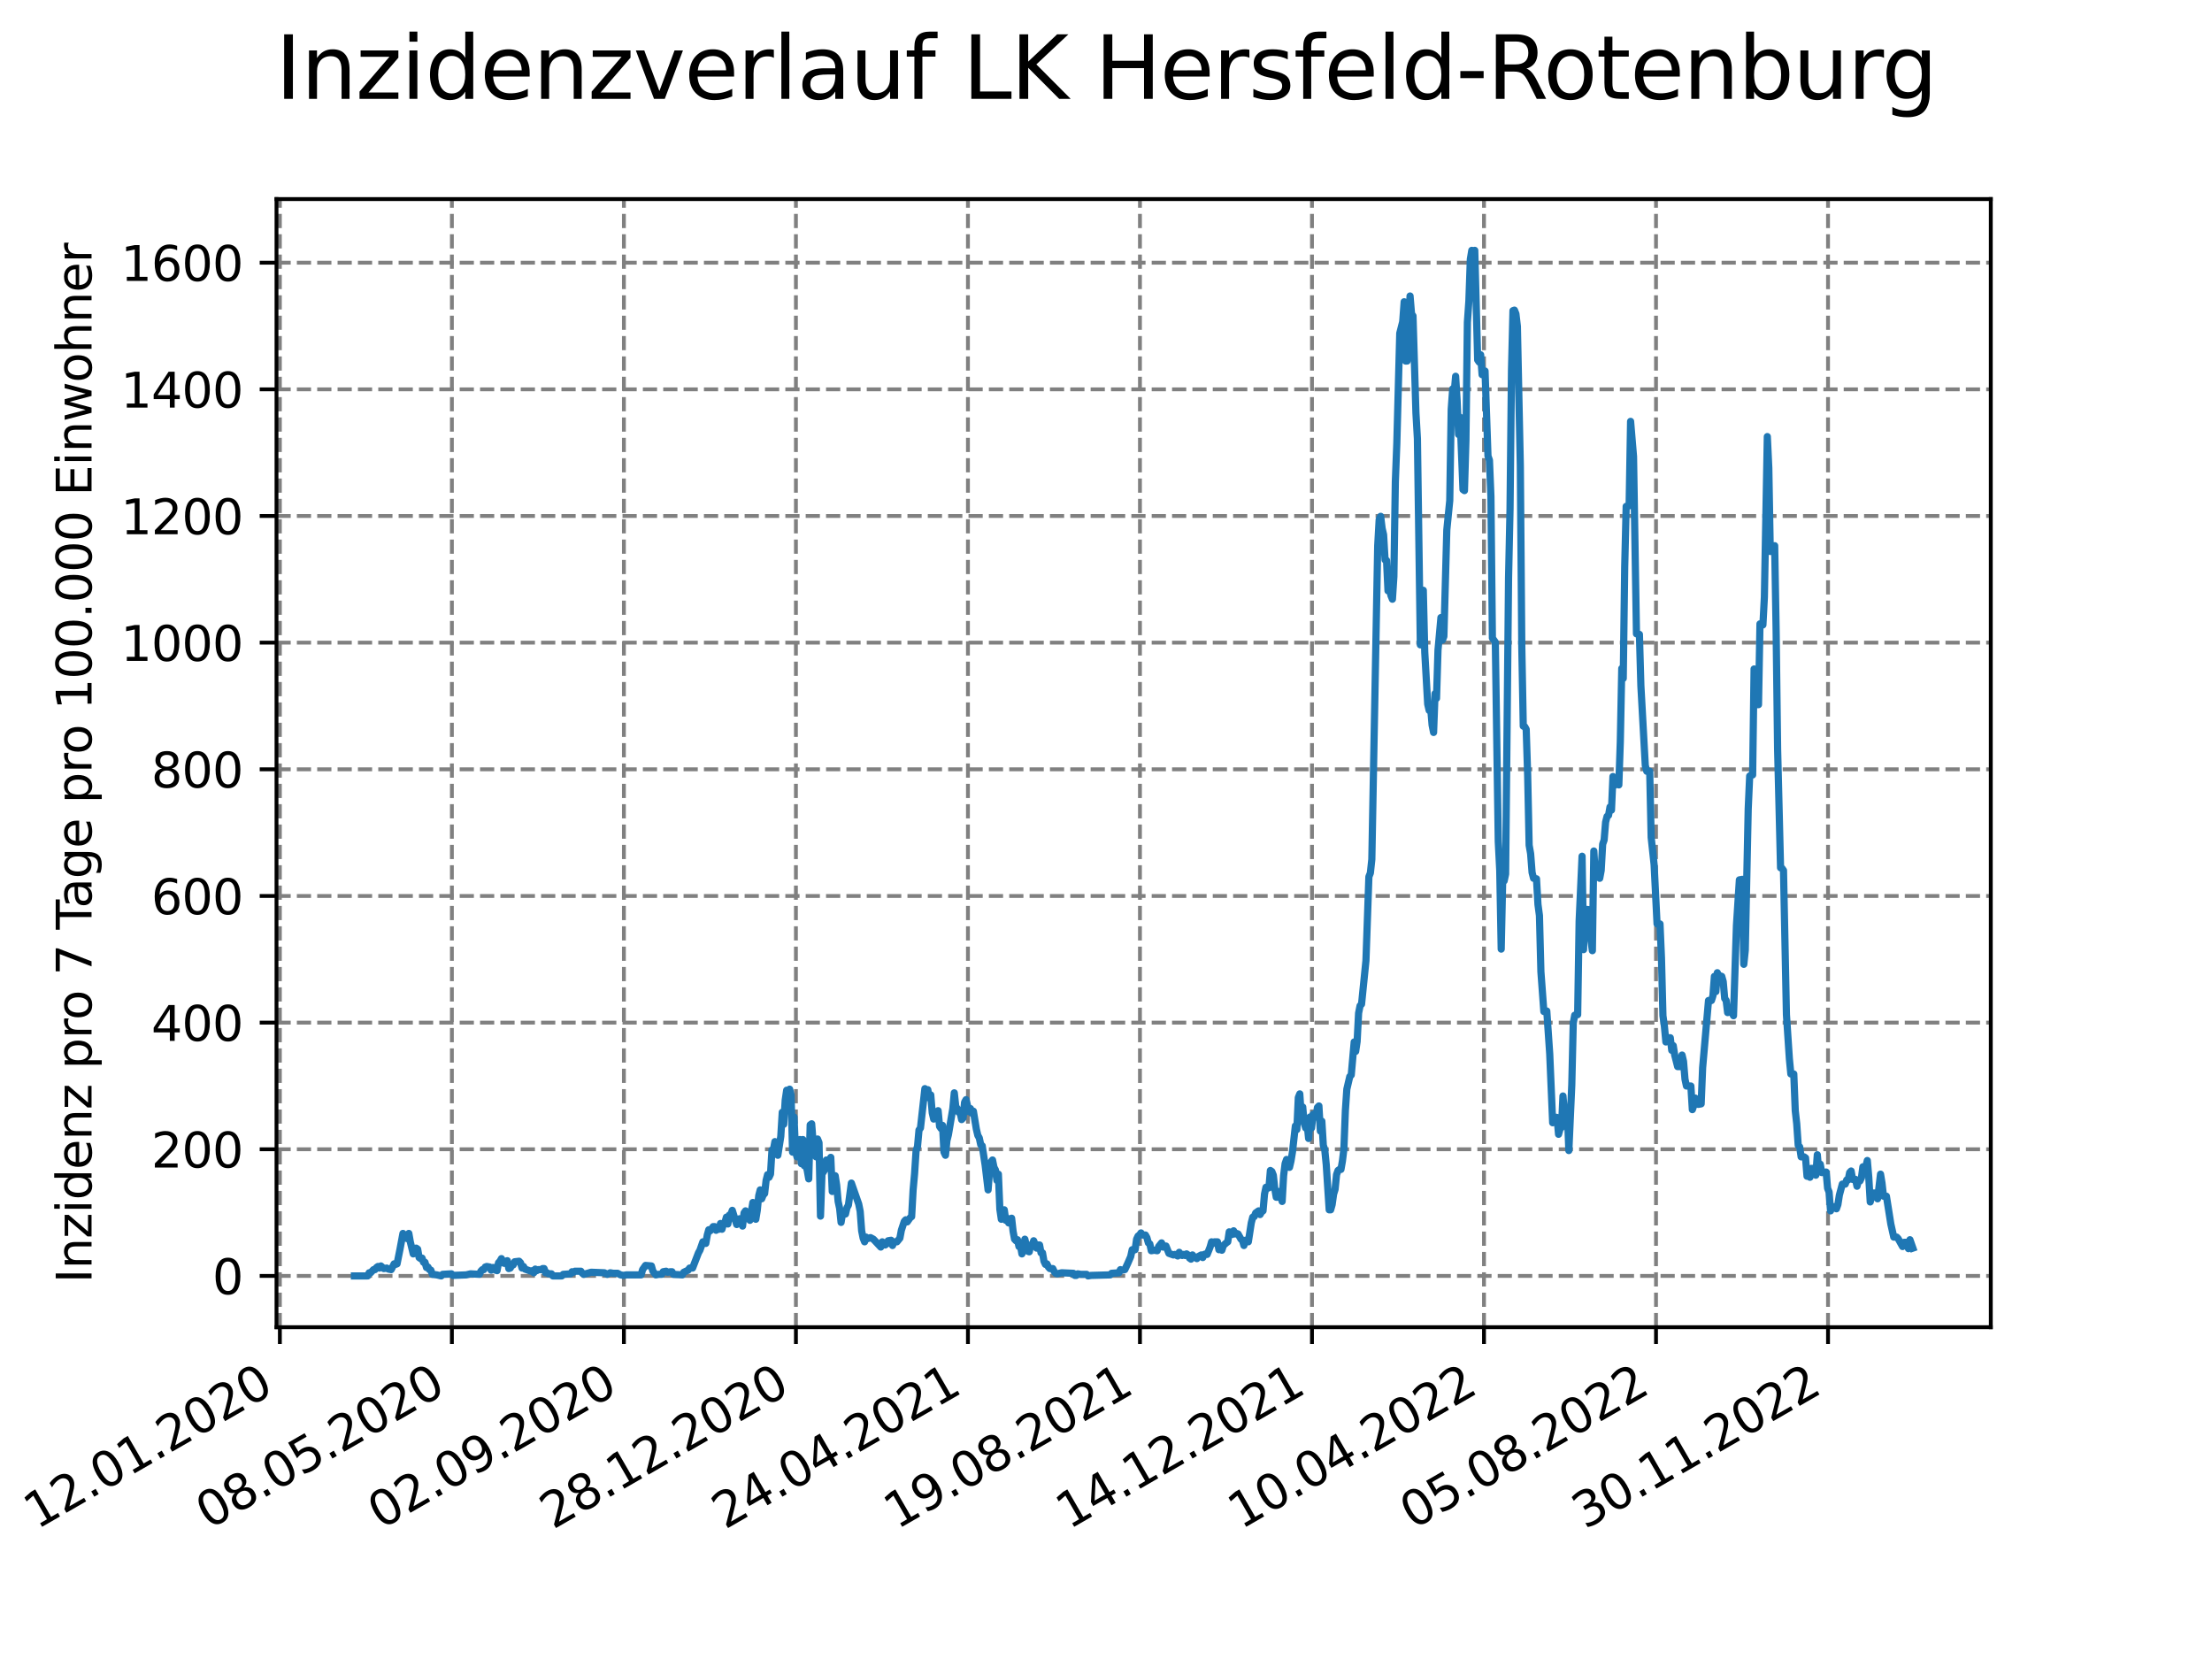 <?xml version="1.0" encoding="utf-8" standalone="no"?>
<!DOCTYPE svg PUBLIC "-//W3C//DTD SVG 1.1//EN"
  "http://www.w3.org/Graphics/SVG/1.1/DTD/svg11.dtd">
<svg xmlns:xlink="http://www.w3.org/1999/xlink" width="460.8pt" height="345.6pt" viewBox="0 0 460.8 345.6" xmlns="http://www.w3.org/2000/svg" version="1.1">
 <defs>
  <style type="text/css">*{stroke-linejoin: round; stroke-linecap: butt}</style>
 </defs>
 <g id="figure_1">
  <g id="patch_1">
   <path d="M 0 345.6 
L 460.8 345.6 
L 460.8 0 
L 0 0 
z
" style="fill: #ffffff"/>
  </g>
  <g id="axes_1">
   <g id="patch_2">
    <path d="M 57.6 276.48 
L 414.72 276.48 
L 414.72 41.472 
L 57.6 41.472 
z
" style="fill: #ffffff"/>
   </g>
   <g id="matplotlib.axis_1">
    <g id="xtick_1">
     <g id="line2d_1">
      <path d="M 58.302 276.48 
L 58.302 41.472 
" clip-path="url(#p6e2a44aa5b)" style="fill: none; stroke-dasharray: 2.96,1.28; stroke-dashoffset: 0; stroke: #808080; stroke-width: 0.8"/>
     </g>
     <g id="line2d_2">
      <defs>
       <path id="md02e855cde" d="M 0 0 
L 0 3.5 
" style="stroke: #000000; stroke-width: 0.8"/>
      </defs>
      <g>
       <use xlink:href="#md02e855cde" x="58.302" y="276.48" style="stroke: #000000; stroke-width: 0.8"/>
      </g>
     </g>
     <g id="text_1">
      <!-- 12.01.2020 -->
      <g transform="translate(7.677 318.689) rotate(-30) scale(0.1 -0.1)">
       <defs>
        <path id="DejaVuSans-31" d="M 794 531 
L 1825 531 
L 1825 4091 
L 703 3866 
L 703 4441 
L 1819 4666 
L 2450 4666 
L 2450 531 
L 3481 531 
L 3481 0 
L 794 0 
L 794 531 
z
" transform="scale(0.016)"/>
        <path id="DejaVuSans-32" d="M 1228 531 
L 3431 531 
L 3431 0 
L 469 0 
L 469 531 
Q 828 903 1448 1529 
Q 2069 2156 2228 2338 
Q 2531 2678 2651 2914 
Q 2772 3150 2772 3378 
Q 2772 3750 2511 3984 
Q 2250 4219 1831 4219 
Q 1534 4219 1204 4116 
Q 875 4013 500 3803 
L 500 4441 
Q 881 4594 1212 4672 
Q 1544 4750 1819 4750 
Q 2544 4750 2975 4387 
Q 3406 4025 3406 3419 
Q 3406 3131 3298 2873 
Q 3191 2616 2906 2266 
Q 2828 2175 2409 1742 
Q 1991 1309 1228 531 
z
" transform="scale(0.016)"/>
        <path id="DejaVuSans-2e" d="M 684 794 
L 1344 794 
L 1344 0 
L 684 0 
L 684 794 
z
" transform="scale(0.016)"/>
        <path id="DejaVuSans-30" d="M 2034 4250 
Q 1547 4250 1301 3770 
Q 1056 3291 1056 2328 
Q 1056 1369 1301 889 
Q 1547 409 2034 409 
Q 2525 409 2770 889 
Q 3016 1369 3016 2328 
Q 3016 3291 2770 3770 
Q 2525 4250 2034 4250 
z
M 2034 4750 
Q 2819 4750 3233 4129 
Q 3647 3509 3647 2328 
Q 3647 1150 3233 529 
Q 2819 -91 2034 -91 
Q 1250 -91 836 529 
Q 422 1150 422 2328 
Q 422 3509 836 4129 
Q 1250 4750 2034 4750 
z
" transform="scale(0.016)"/>
       </defs>
       <use xlink:href="#DejaVuSans-31"/>
       <use xlink:href="#DejaVuSans-32" x="63.623"/>
       <use xlink:href="#DejaVuSans-2e" x="127.246"/>
       <use xlink:href="#DejaVuSans-30" x="159.033"/>
       <use xlink:href="#DejaVuSans-31" x="222.656"/>
       <use xlink:href="#DejaVuSans-2e" x="286.279"/>
       <use xlink:href="#DejaVuSans-32" x="318.066"/>
       <use xlink:href="#DejaVuSans-30" x="381.689"/>
       <use xlink:href="#DejaVuSans-32" x="445.312"/>
       <use xlink:href="#DejaVuSans-30" x="508.936"/>
      </g>
     </g>
    </g>
    <g id="xtick_2">
     <g id="line2d_3">
      <path d="M 94.136 276.48 
L 94.136 41.472 
" clip-path="url(#p6e2a44aa5b)" style="fill: none; stroke-dasharray: 2.96,1.28; stroke-dashoffset: 0; stroke: #808080; stroke-width: 0.8"/>
     </g>
     <g id="line2d_4">
      <g>
       <use xlink:href="#md02e855cde" x="94.136" y="276.48" style="stroke: #000000; stroke-width: 0.8"/>
      </g>
     </g>
     <g id="text_2">
      <!-- 08.05.2020 -->
      <g transform="translate(43.511 318.689) rotate(-30) scale(0.1 -0.1)">
       <defs>
        <path id="DejaVuSans-38" d="M 2034 2216 
Q 1584 2216 1326 1975 
Q 1069 1734 1069 1313 
Q 1069 891 1326 650 
Q 1584 409 2034 409 
Q 2484 409 2743 651 
Q 3003 894 3003 1313 
Q 3003 1734 2745 1975 
Q 2488 2216 2034 2216 
z
M 1403 2484 
Q 997 2584 770 2862 
Q 544 3141 544 3541 
Q 544 4100 942 4425 
Q 1341 4750 2034 4750 
Q 2731 4750 3128 4425 
Q 3525 4100 3525 3541 
Q 3525 3141 3298 2862 
Q 3072 2584 2669 2484 
Q 3125 2378 3379 2068 
Q 3634 1759 3634 1313 
Q 3634 634 3220 271 
Q 2806 -91 2034 -91 
Q 1263 -91 848 271 
Q 434 634 434 1313 
Q 434 1759 690 2068 
Q 947 2378 1403 2484 
z
M 1172 3481 
Q 1172 3119 1398 2916 
Q 1625 2713 2034 2713 
Q 2441 2713 2670 2916 
Q 2900 3119 2900 3481 
Q 2900 3844 2670 4047 
Q 2441 4250 2034 4250 
Q 1625 4250 1398 4047 
Q 1172 3844 1172 3481 
z
" transform="scale(0.016)"/>
        <path id="DejaVuSans-35" d="M 691 4666 
L 3169 4666 
L 3169 4134 
L 1269 4134 
L 1269 2991 
Q 1406 3038 1543 3061 
Q 1681 3084 1819 3084 
Q 2600 3084 3056 2656 
Q 3513 2228 3513 1497 
Q 3513 744 3044 326 
Q 2575 -91 1722 -91 
Q 1428 -91 1123 -41 
Q 819 9 494 109 
L 494 744 
Q 775 591 1075 516 
Q 1375 441 1709 441 
Q 2250 441 2565 725 
Q 2881 1009 2881 1497 
Q 2881 1984 2565 2268 
Q 2250 2553 1709 2553 
Q 1456 2553 1204 2497 
Q 953 2441 691 2322 
L 691 4666 
z
" transform="scale(0.016)"/>
       </defs>
       <use xlink:href="#DejaVuSans-30"/>
       <use xlink:href="#DejaVuSans-38" x="63.623"/>
       <use xlink:href="#DejaVuSans-2e" x="127.246"/>
       <use xlink:href="#DejaVuSans-30" x="159.033"/>
       <use xlink:href="#DejaVuSans-35" x="222.656"/>
       <use xlink:href="#DejaVuSans-2e" x="286.279"/>
       <use xlink:href="#DejaVuSans-32" x="318.066"/>
       <use xlink:href="#DejaVuSans-30" x="381.689"/>
       <use xlink:href="#DejaVuSans-32" x="445.312"/>
       <use xlink:href="#DejaVuSans-30" x="508.936"/>
      </g>
     </g>
    </g>
    <g id="xtick_3">
     <g id="line2d_5">
      <path d="M 129.971 276.48 
L 129.971 41.472 
" clip-path="url(#p6e2a44aa5b)" style="fill: none; stroke-dasharray: 2.96,1.28; stroke-dashoffset: 0; stroke: #808080; stroke-width: 0.8"/>
     </g>
     <g id="line2d_6">
      <g>
       <use xlink:href="#md02e855cde" x="129.971" y="276.48" style="stroke: #000000; stroke-width: 0.8"/>
      </g>
     </g>
     <g id="text_3">
      <!-- 02.09.2020 -->
      <g transform="translate(79.346 318.689) rotate(-30) scale(0.1 -0.1)">
       <defs>
        <path id="DejaVuSans-39" d="M 703 97 
L 703 672 
Q 941 559 1184 500 
Q 1428 441 1663 441 
Q 2288 441 2617 861 
Q 2947 1281 2994 2138 
Q 2813 1869 2534 1725 
Q 2256 1581 1919 1581 
Q 1219 1581 811 2004 
Q 403 2428 403 3163 
Q 403 3881 828 4315 
Q 1253 4750 1959 4750 
Q 2769 4750 3195 4129 
Q 3622 3509 3622 2328 
Q 3622 1225 3098 567 
Q 2575 -91 1691 -91 
Q 1453 -91 1209 -44 
Q 966 3 703 97 
z
M 1959 2075 
Q 2384 2075 2632 2365 
Q 2881 2656 2881 3163 
Q 2881 3666 2632 3958 
Q 2384 4250 1959 4250 
Q 1534 4250 1286 3958 
Q 1038 3666 1038 3163 
Q 1038 2656 1286 2365 
Q 1534 2075 1959 2075 
z
" transform="scale(0.016)"/>
       </defs>
       <use xlink:href="#DejaVuSans-30"/>
       <use xlink:href="#DejaVuSans-32" x="63.623"/>
       <use xlink:href="#DejaVuSans-2e" x="127.246"/>
       <use xlink:href="#DejaVuSans-30" x="159.033"/>
       <use xlink:href="#DejaVuSans-39" x="222.656"/>
       <use xlink:href="#DejaVuSans-2e" x="286.279"/>
       <use xlink:href="#DejaVuSans-32" x="318.066"/>
       <use xlink:href="#DejaVuSans-30" x="381.689"/>
       <use xlink:href="#DejaVuSans-32" x="445.312"/>
       <use xlink:href="#DejaVuSans-30" x="508.936"/>
      </g>
     </g>
    </g>
    <g id="xtick_4">
     <g id="line2d_7">
      <path d="M 165.805 276.48 
L 165.805 41.472 
" clip-path="url(#p6e2a44aa5b)" style="fill: none; stroke-dasharray: 2.96,1.28; stroke-dashoffset: 0; stroke: #808080; stroke-width: 0.8"/>
     </g>
     <g id="line2d_8">
      <g>
       <use xlink:href="#md02e855cde" x="165.805" y="276.48" style="stroke: #000000; stroke-width: 0.8"/>
      </g>
     </g>
     <g id="text_4">
      <!-- 28.12.2020 -->
      <g transform="translate(115.18 318.689) rotate(-30) scale(0.1 -0.1)">
       <use xlink:href="#DejaVuSans-32"/>
       <use xlink:href="#DejaVuSans-38" x="63.623"/>
       <use xlink:href="#DejaVuSans-2e" x="127.246"/>
       <use xlink:href="#DejaVuSans-31" x="159.033"/>
       <use xlink:href="#DejaVuSans-32" x="222.656"/>
       <use xlink:href="#DejaVuSans-2e" x="286.279"/>
       <use xlink:href="#DejaVuSans-32" x="318.066"/>
       <use xlink:href="#DejaVuSans-30" x="381.689"/>
       <use xlink:href="#DejaVuSans-32" x="445.312"/>
       <use xlink:href="#DejaVuSans-30" x="508.936"/>
      </g>
     </g>
    </g>
    <g id="xtick_5">
     <g id="line2d_9">
      <path d="M 201.64 276.48 
L 201.64 41.472 
" clip-path="url(#p6e2a44aa5b)" style="fill: none; stroke-dasharray: 2.96,1.28; stroke-dashoffset: 0; stroke: #808080; stroke-width: 0.8"/>
     </g>
     <g id="line2d_10">
      <g>
       <use xlink:href="#md02e855cde" x="201.64" y="276.48" style="stroke: #000000; stroke-width: 0.8"/>
      </g>
     </g>
     <g id="text_5">
      <!-- 24.04.2021 -->
      <g transform="translate(151.015 318.689) rotate(-30) scale(0.1 -0.1)">
       <defs>
        <path id="DejaVuSans-34" d="M 2419 4116 
L 825 1625 
L 2419 1625 
L 2419 4116 
z
M 2253 4666 
L 3047 4666 
L 3047 1625 
L 3713 1625 
L 3713 1100 
L 3047 1100 
L 3047 0 
L 2419 0 
L 2419 1100 
L 313 1100 
L 313 1709 
L 2253 4666 
z
" transform="scale(0.016)"/>
       </defs>
       <use xlink:href="#DejaVuSans-32"/>
       <use xlink:href="#DejaVuSans-34" x="63.623"/>
       <use xlink:href="#DejaVuSans-2e" x="127.246"/>
       <use xlink:href="#DejaVuSans-30" x="159.033"/>
       <use xlink:href="#DejaVuSans-34" x="222.656"/>
       <use xlink:href="#DejaVuSans-2e" x="286.279"/>
       <use xlink:href="#DejaVuSans-32" x="318.066"/>
       <use xlink:href="#DejaVuSans-30" x="381.689"/>
       <use xlink:href="#DejaVuSans-32" x="445.312"/>
       <use xlink:href="#DejaVuSans-31" x="508.936"/>
      </g>
     </g>
    </g>
    <g id="xtick_6">
     <g id="line2d_11">
      <path d="M 237.474 276.48 
L 237.474 41.472 
" clip-path="url(#p6e2a44aa5b)" style="fill: none; stroke-dasharray: 2.96,1.28; stroke-dashoffset: 0; stroke: #808080; stroke-width: 0.8"/>
     </g>
     <g id="line2d_12">
      <g>
       <use xlink:href="#md02e855cde" x="237.474" y="276.48" style="stroke: #000000; stroke-width: 0.8"/>
      </g>
     </g>
     <g id="text_6">
      <!-- 19.08.2021 -->
      <g transform="translate(186.849 318.689) rotate(-30) scale(0.1 -0.1)">
       <use xlink:href="#DejaVuSans-31"/>
       <use xlink:href="#DejaVuSans-39" x="63.623"/>
       <use xlink:href="#DejaVuSans-2e" x="127.246"/>
       <use xlink:href="#DejaVuSans-30" x="159.033"/>
       <use xlink:href="#DejaVuSans-38" x="222.656"/>
       <use xlink:href="#DejaVuSans-2e" x="286.279"/>
       <use xlink:href="#DejaVuSans-32" x="318.066"/>
       <use xlink:href="#DejaVuSans-30" x="381.689"/>
       <use xlink:href="#DejaVuSans-32" x="445.312"/>
       <use xlink:href="#DejaVuSans-31" x="508.936"/>
      </g>
     </g>
    </g>
    <g id="xtick_7">
     <g id="line2d_13">
      <path d="M 273.309 276.48 
L 273.309 41.472 
" clip-path="url(#p6e2a44aa5b)" style="fill: none; stroke-dasharray: 2.96,1.28; stroke-dashoffset: 0; stroke: #808080; stroke-width: 0.8"/>
     </g>
     <g id="line2d_14">
      <g>
       <use xlink:href="#md02e855cde" x="273.309" y="276.48" style="stroke: #000000; stroke-width: 0.8"/>
      </g>
     </g>
     <g id="text_7">
      <!-- 14.12.2021 -->
      <g transform="translate(222.684 318.689) rotate(-30) scale(0.1 -0.1)">
       <use xlink:href="#DejaVuSans-31"/>
       <use xlink:href="#DejaVuSans-34" x="63.623"/>
       <use xlink:href="#DejaVuSans-2e" x="127.246"/>
       <use xlink:href="#DejaVuSans-31" x="159.033"/>
       <use xlink:href="#DejaVuSans-32" x="222.656"/>
       <use xlink:href="#DejaVuSans-2e" x="286.279"/>
       <use xlink:href="#DejaVuSans-32" x="318.066"/>
       <use xlink:href="#DejaVuSans-30" x="381.689"/>
       <use xlink:href="#DejaVuSans-32" x="445.312"/>
       <use xlink:href="#DejaVuSans-31" x="508.936"/>
      </g>
     </g>
    </g>
    <g id="xtick_8">
     <g id="line2d_15">
      <path d="M 309.143 276.48 
L 309.143 41.472 
" clip-path="url(#p6e2a44aa5b)" style="fill: none; stroke-dasharray: 2.96,1.28; stroke-dashoffset: 0; stroke: #808080; stroke-width: 0.8"/>
     </g>
     <g id="line2d_16">
      <g>
       <use xlink:href="#md02e855cde" x="309.143" y="276.48" style="stroke: #000000; stroke-width: 0.8"/>
      </g>
     </g>
     <g id="text_8">
      <!-- 10.04.2022 -->
      <g transform="translate(258.518 318.689) rotate(-30) scale(0.1 -0.1)">
       <use xlink:href="#DejaVuSans-31"/>
       <use xlink:href="#DejaVuSans-30" x="63.623"/>
       <use xlink:href="#DejaVuSans-2e" x="127.246"/>
       <use xlink:href="#DejaVuSans-30" x="159.033"/>
       <use xlink:href="#DejaVuSans-34" x="222.656"/>
       <use xlink:href="#DejaVuSans-2e" x="286.279"/>
       <use xlink:href="#DejaVuSans-32" x="318.066"/>
       <use xlink:href="#DejaVuSans-30" x="381.689"/>
       <use xlink:href="#DejaVuSans-32" x="445.312"/>
       <use xlink:href="#DejaVuSans-32" x="508.936"/>
      </g>
     </g>
    </g>
    <g id="xtick_9">
     <g id="line2d_17">
      <path d="M 344.978 276.48 
L 344.978 41.472 
" clip-path="url(#p6e2a44aa5b)" style="fill: none; stroke-dasharray: 2.96,1.28; stroke-dashoffset: 0; stroke: #808080; stroke-width: 0.8"/>
     </g>
     <g id="line2d_18">
      <g>
       <use xlink:href="#md02e855cde" x="344.978" y="276.48" style="stroke: #000000; stroke-width: 0.8"/>
      </g>
     </g>
     <g id="text_9">
      <!-- 05.08.2022 -->
      <g transform="translate(294.353 318.689) rotate(-30) scale(0.1 -0.1)">
       <use xlink:href="#DejaVuSans-30"/>
       <use xlink:href="#DejaVuSans-35" x="63.623"/>
       <use xlink:href="#DejaVuSans-2e" x="127.246"/>
       <use xlink:href="#DejaVuSans-30" x="159.033"/>
       <use xlink:href="#DejaVuSans-38" x="222.656"/>
       <use xlink:href="#DejaVuSans-2e" x="286.279"/>
       <use xlink:href="#DejaVuSans-32" x="318.066"/>
       <use xlink:href="#DejaVuSans-30" x="381.689"/>
       <use xlink:href="#DejaVuSans-32" x="445.312"/>
       <use xlink:href="#DejaVuSans-32" x="508.936"/>
      </g>
     </g>
    </g>
    <g id="xtick_10">
     <g id="line2d_19">
      <path d="M 380.812 276.48 
L 380.812 41.472 
" clip-path="url(#p6e2a44aa5b)" style="fill: none; stroke-dasharray: 2.96,1.28; stroke-dashoffset: 0; stroke: #808080; stroke-width: 0.8"/>
     </g>
     <g id="line2d_20">
      <g>
       <use xlink:href="#md02e855cde" x="380.812" y="276.48" style="stroke: #000000; stroke-width: 0.8"/>
      </g>
     </g>
     <g id="text_10">
      <!-- 30.11.2022 -->
      <g transform="translate(330.187 318.689) rotate(-30) scale(0.1 -0.1)">
       <defs>
        <path id="DejaVuSans-33" d="M 2597 2516 
Q 3050 2419 3304 2112 
Q 3559 1806 3559 1356 
Q 3559 666 3084 287 
Q 2609 -91 1734 -91 
Q 1441 -91 1130 -33 
Q 819 25 488 141 
L 488 750 
Q 750 597 1062 519 
Q 1375 441 1716 441 
Q 2309 441 2620 675 
Q 2931 909 2931 1356 
Q 2931 1769 2642 2001 
Q 2353 2234 1838 2234 
L 1294 2234 
L 1294 2753 
L 1863 2753 
Q 2328 2753 2575 2939 
Q 2822 3125 2822 3475 
Q 2822 3834 2567 4026 
Q 2313 4219 1838 4219 
Q 1578 4219 1281 4162 
Q 984 4106 628 3988 
L 628 4550 
Q 988 4650 1302 4700 
Q 1616 4750 1894 4750 
Q 2613 4750 3031 4423 
Q 3450 4097 3450 3541 
Q 3450 3153 3228 2886 
Q 3006 2619 2597 2516 
z
" transform="scale(0.016)"/>
       </defs>
       <use xlink:href="#DejaVuSans-33"/>
       <use xlink:href="#DejaVuSans-30" x="63.623"/>
       <use xlink:href="#DejaVuSans-2e" x="127.246"/>
       <use xlink:href="#DejaVuSans-31" x="159.033"/>
       <use xlink:href="#DejaVuSans-31" x="222.656"/>
       <use xlink:href="#DejaVuSans-2e" x="286.279"/>
       <use xlink:href="#DejaVuSans-32" x="318.066"/>
       <use xlink:href="#DejaVuSans-30" x="381.689"/>
       <use xlink:href="#DejaVuSans-32" x="445.312"/>
       <use xlink:href="#DejaVuSans-32" x="508.936"/>
      </g>
     </g>
    </g>
   </g>
   <g id="matplotlib.axis_2">
    <g id="ytick_1">
     <g id="line2d_21">
      <path d="M 57.6 265.798 
L 414.72 265.798 
" clip-path="url(#p6e2a44aa5b)" style="fill: none; stroke-dasharray: 2.96,1.28; stroke-dashoffset: 0; stroke: #808080; stroke-width: 0.8"/>
     </g>
     <g id="line2d_22">
      <defs>
       <path id="m5a30d1f3db" d="M 0 0 
L -3.5 0 
" style="stroke: #000000; stroke-width: 0.8"/>
      </defs>
      <g>
       <use xlink:href="#m5a30d1f3db" x="57.6" y="265.798" style="stroke: #000000; stroke-width: 0.8"/>
      </g>
     </g>
     <g id="text_11">
      <!-- 0 -->
      <g transform="translate(44.237 269.597) scale(0.1 -0.1)">
       <use xlink:href="#DejaVuSans-30"/>
      </g>
     </g>
    </g>
    <g id="ytick_2">
     <g id="line2d_23">
      <path d="M 57.6 239.413 
L 414.72 239.413 
" clip-path="url(#p6e2a44aa5b)" style="fill: none; stroke-dasharray: 2.96,1.28; stroke-dashoffset: 0; stroke: #808080; stroke-width: 0.8"/>
     </g>
     <g id="line2d_24">
      <g>
       <use xlink:href="#m5a30d1f3db" x="57.6" y="239.413" style="stroke: #000000; stroke-width: 0.8"/>
      </g>
     </g>
     <g id="text_12">
      <!-- 200 -->
      <g transform="translate(31.512 243.213) scale(0.1 -0.1)">
       <use xlink:href="#DejaVuSans-32"/>
       <use xlink:href="#DejaVuSans-30" x="63.623"/>
       <use xlink:href="#DejaVuSans-30" x="127.246"/>
      </g>
     </g>
    </g>
    <g id="ytick_3">
     <g id="line2d_25">
      <path d="M 57.6 213.029 
L 414.72 213.029 
" clip-path="url(#p6e2a44aa5b)" style="fill: none; stroke-dasharray: 2.96,1.28; stroke-dashoffset: 0; stroke: #808080; stroke-width: 0.8"/>
     </g>
     <g id="line2d_26">
      <g>
       <use xlink:href="#m5a30d1f3db" x="57.6" y="213.029" style="stroke: #000000; stroke-width: 0.8"/>
      </g>
     </g>
     <g id="text_13">
      <!-- 400 -->
      <g transform="translate(31.512 216.828) scale(0.1 -0.1)">
       <use xlink:href="#DejaVuSans-34"/>
       <use xlink:href="#DejaVuSans-30" x="63.623"/>
       <use xlink:href="#DejaVuSans-30" x="127.246"/>
      </g>
     </g>
    </g>
    <g id="ytick_4">
     <g id="line2d_27">
      <path d="M 57.6 186.644 
L 414.72 186.644 
" clip-path="url(#p6e2a44aa5b)" style="fill: none; stroke-dasharray: 2.96,1.28; stroke-dashoffset: 0; stroke: #808080; stroke-width: 0.8"/>
     </g>
     <g id="line2d_28">
      <g>
       <use xlink:href="#m5a30d1f3db" x="57.6" y="186.644" style="stroke: #000000; stroke-width: 0.8"/>
      </g>
     </g>
     <g id="text_14">
      <!-- 600 -->
      <g transform="translate(31.512 190.444) scale(0.1 -0.1)">
       <defs>
        <path id="DejaVuSans-36" d="M 2113 2584 
Q 1688 2584 1439 2293 
Q 1191 2003 1191 1497 
Q 1191 994 1439 701 
Q 1688 409 2113 409 
Q 2538 409 2786 701 
Q 3034 994 3034 1497 
Q 3034 2003 2786 2293 
Q 2538 2584 2113 2584 
z
M 3366 4563 
L 3366 3988 
Q 3128 4100 2886 4159 
Q 2644 4219 2406 4219 
Q 1781 4219 1451 3797 
Q 1122 3375 1075 2522 
Q 1259 2794 1537 2939 
Q 1816 3084 2150 3084 
Q 2853 3084 3261 2657 
Q 3669 2231 3669 1497 
Q 3669 778 3244 343 
Q 2819 -91 2113 -91 
Q 1303 -91 875 529 
Q 447 1150 447 2328 
Q 447 3434 972 4092 
Q 1497 4750 2381 4750 
Q 2619 4750 2861 4703 
Q 3103 4656 3366 4563 
z
" transform="scale(0.016)"/>
       </defs>
       <use xlink:href="#DejaVuSans-36"/>
       <use xlink:href="#DejaVuSans-30" x="63.623"/>
       <use xlink:href="#DejaVuSans-30" x="127.246"/>
      </g>
     </g>
    </g>
    <g id="ytick_5">
     <g id="line2d_29">
      <path d="M 57.6 160.26 
L 414.72 160.26 
" clip-path="url(#p6e2a44aa5b)" style="fill: none; stroke-dasharray: 2.96,1.28; stroke-dashoffset: 0; stroke: #808080; stroke-width: 0.8"/>
     </g>
     <g id="line2d_30">
      <g>
       <use xlink:href="#m5a30d1f3db" x="57.6" y="160.26" style="stroke: #000000; stroke-width: 0.8"/>
      </g>
     </g>
     <g id="text_15">
      <!-- 800 -->
      <g transform="translate(31.512 164.059) scale(0.1 -0.1)">
       <use xlink:href="#DejaVuSans-38"/>
       <use xlink:href="#DejaVuSans-30" x="63.623"/>
       <use xlink:href="#DejaVuSans-30" x="127.246"/>
      </g>
     </g>
    </g>
    <g id="ytick_6">
     <g id="line2d_31">
      <path d="M 57.6 133.875 
L 414.72 133.875 
" clip-path="url(#p6e2a44aa5b)" style="fill: none; stroke-dasharray: 2.96,1.28; stroke-dashoffset: 0; stroke: #808080; stroke-width: 0.8"/>
     </g>
     <g id="line2d_32">
      <g>
       <use xlink:href="#m5a30d1f3db" x="57.6" y="133.875" style="stroke: #000000; stroke-width: 0.8"/>
      </g>
     </g>
     <g id="text_16">
      <!-- 1000 -->
      <g transform="translate(25.15 137.675) scale(0.1 -0.1)">
       <use xlink:href="#DejaVuSans-31"/>
       <use xlink:href="#DejaVuSans-30" x="63.623"/>
       <use xlink:href="#DejaVuSans-30" x="127.246"/>
       <use xlink:href="#DejaVuSans-30" x="190.869"/>
      </g>
     </g>
    </g>
    <g id="ytick_7">
     <g id="line2d_33">
      <path d="M 57.6 107.491 
L 414.72 107.491 
" clip-path="url(#p6e2a44aa5b)" style="fill: none; stroke-dasharray: 2.96,1.28; stroke-dashoffset: 0; stroke: #808080; stroke-width: 0.8"/>
     </g>
     <g id="line2d_34">
      <g>
       <use xlink:href="#m5a30d1f3db" x="57.6" y="107.491" style="stroke: #000000; stroke-width: 0.8"/>
      </g>
     </g>
     <g id="text_17">
      <!-- 1200 -->
      <g transform="translate(25.15 111.29) scale(0.1 -0.1)">
       <use xlink:href="#DejaVuSans-31"/>
       <use xlink:href="#DejaVuSans-32" x="63.623"/>
       <use xlink:href="#DejaVuSans-30" x="127.246"/>
       <use xlink:href="#DejaVuSans-30" x="190.869"/>
      </g>
     </g>
    </g>
    <g id="ytick_8">
     <g id="line2d_35">
      <path d="M 57.6 81.106 
L 414.72 81.106 
" clip-path="url(#p6e2a44aa5b)" style="fill: none; stroke-dasharray: 2.96,1.28; stroke-dashoffset: 0; stroke: #808080; stroke-width: 0.8"/>
     </g>
     <g id="line2d_36">
      <g>
       <use xlink:href="#m5a30d1f3db" x="57.6" y="81.106" style="stroke: #000000; stroke-width: 0.8"/>
      </g>
     </g>
     <g id="text_18">
      <!-- 1400 -->
      <g transform="translate(25.15 84.906) scale(0.1 -0.1)">
       <use xlink:href="#DejaVuSans-31"/>
       <use xlink:href="#DejaVuSans-34" x="63.623"/>
       <use xlink:href="#DejaVuSans-30" x="127.246"/>
       <use xlink:href="#DejaVuSans-30" x="190.869"/>
      </g>
     </g>
    </g>
    <g id="ytick_9">
     <g id="line2d_37">
      <path d="M 57.6 54.722 
L 414.72 54.722 
" clip-path="url(#p6e2a44aa5b)" style="fill: none; stroke-dasharray: 2.96,1.28; stroke-dashoffset: 0; stroke: #808080; stroke-width: 0.8"/>
     </g>
     <g id="line2d_38">
      <g>
       <use xlink:href="#m5a30d1f3db" x="57.6" y="54.722" style="stroke: #000000; stroke-width: 0.8"/>
      </g>
     </g>
     <g id="text_19">
      <!-- 1600 -->
      <g transform="translate(25.15 58.521) scale(0.1 -0.1)">
       <use xlink:href="#DejaVuSans-31"/>
       <use xlink:href="#DejaVuSans-36" x="63.623"/>
       <use xlink:href="#DejaVuSans-30" x="127.246"/>
       <use xlink:href="#DejaVuSans-30" x="190.869"/>
      </g>
     </g>
    </g>
    <g id="text_20">
     <!-- Inzidenz pro 7 Tage pro 100.000 Einwohner -->
     <g transform="translate(19.07 267.301) rotate(-90) scale(0.1 -0.1)">
      <defs>
       <path id="DejaVuSans-49" d="M 628 4666 
L 1259 4666 
L 1259 0 
L 628 0 
L 628 4666 
z
" transform="scale(0.016)"/>
       <path id="DejaVuSans-6e" d="M 3513 2113 
L 3513 0 
L 2938 0 
L 2938 2094 
Q 2938 2591 2744 2837 
Q 2550 3084 2163 3084 
Q 1697 3084 1428 2787 
Q 1159 2491 1159 1978 
L 1159 0 
L 581 0 
L 581 3500 
L 1159 3500 
L 1159 2956 
Q 1366 3272 1645 3428 
Q 1925 3584 2291 3584 
Q 2894 3584 3203 3211 
Q 3513 2838 3513 2113 
z
" transform="scale(0.016)"/>
       <path id="DejaVuSans-7a" d="M 353 3500 
L 3084 3500 
L 3084 2975 
L 922 459 
L 3084 459 
L 3084 0 
L 275 0 
L 275 525 
L 2438 3041 
L 353 3041 
L 353 3500 
z
" transform="scale(0.016)"/>
       <path id="DejaVuSans-69" d="M 603 3500 
L 1178 3500 
L 1178 0 
L 603 0 
L 603 3500 
z
M 603 4863 
L 1178 4863 
L 1178 4134 
L 603 4134 
L 603 4863 
z
" transform="scale(0.016)"/>
       <path id="DejaVuSans-64" d="M 2906 2969 
L 2906 4863 
L 3481 4863 
L 3481 0 
L 2906 0 
L 2906 525 
Q 2725 213 2448 61 
Q 2172 -91 1784 -91 
Q 1150 -91 751 415 
Q 353 922 353 1747 
Q 353 2572 751 3078 
Q 1150 3584 1784 3584 
Q 2172 3584 2448 3432 
Q 2725 3281 2906 2969 
z
M 947 1747 
Q 947 1113 1208 752 
Q 1469 391 1925 391 
Q 2381 391 2643 752 
Q 2906 1113 2906 1747 
Q 2906 2381 2643 2742 
Q 2381 3103 1925 3103 
Q 1469 3103 1208 2742 
Q 947 2381 947 1747 
z
" transform="scale(0.016)"/>
       <path id="DejaVuSans-65" d="M 3597 1894 
L 3597 1613 
L 953 1613 
Q 991 1019 1311 708 
Q 1631 397 2203 397 
Q 2534 397 2845 478 
Q 3156 559 3463 722 
L 3463 178 
Q 3153 47 2828 -22 
Q 2503 -91 2169 -91 
Q 1331 -91 842 396 
Q 353 884 353 1716 
Q 353 2575 817 3079 
Q 1281 3584 2069 3584 
Q 2775 3584 3186 3129 
Q 3597 2675 3597 1894 
z
M 3022 2063 
Q 3016 2534 2758 2815 
Q 2500 3097 2075 3097 
Q 1594 3097 1305 2825 
Q 1016 2553 972 2059 
L 3022 2063 
z
" transform="scale(0.016)"/>
       <path id="DejaVuSans-20" transform="scale(0.016)"/>
       <path id="DejaVuSans-70" d="M 1159 525 
L 1159 -1331 
L 581 -1331 
L 581 3500 
L 1159 3500 
L 1159 2969 
Q 1341 3281 1617 3432 
Q 1894 3584 2278 3584 
Q 2916 3584 3314 3078 
Q 3713 2572 3713 1747 
Q 3713 922 3314 415 
Q 2916 -91 2278 -91 
Q 1894 -91 1617 61 
Q 1341 213 1159 525 
z
M 3116 1747 
Q 3116 2381 2855 2742 
Q 2594 3103 2138 3103 
Q 1681 3103 1420 2742 
Q 1159 2381 1159 1747 
Q 1159 1113 1420 752 
Q 1681 391 2138 391 
Q 2594 391 2855 752 
Q 3116 1113 3116 1747 
z
" transform="scale(0.016)"/>
       <path id="DejaVuSans-72" d="M 2631 2963 
Q 2534 3019 2420 3045 
Q 2306 3072 2169 3072 
Q 1681 3072 1420 2755 
Q 1159 2438 1159 1844 
L 1159 0 
L 581 0 
L 581 3500 
L 1159 3500 
L 1159 2956 
Q 1341 3275 1631 3429 
Q 1922 3584 2338 3584 
Q 2397 3584 2469 3576 
Q 2541 3569 2628 3553 
L 2631 2963 
z
" transform="scale(0.016)"/>
       <path id="DejaVuSans-6f" d="M 1959 3097 
Q 1497 3097 1228 2736 
Q 959 2375 959 1747 
Q 959 1119 1226 758 
Q 1494 397 1959 397 
Q 2419 397 2687 759 
Q 2956 1122 2956 1747 
Q 2956 2369 2687 2733 
Q 2419 3097 1959 3097 
z
M 1959 3584 
Q 2709 3584 3137 3096 
Q 3566 2609 3566 1747 
Q 3566 888 3137 398 
Q 2709 -91 1959 -91 
Q 1206 -91 779 398 
Q 353 888 353 1747 
Q 353 2609 779 3096 
Q 1206 3584 1959 3584 
z
" transform="scale(0.016)"/>
       <path id="DejaVuSans-37" d="M 525 4666 
L 3525 4666 
L 3525 4397 
L 1831 0 
L 1172 0 
L 2766 4134 
L 525 4134 
L 525 4666 
z
" transform="scale(0.016)"/>
       <path id="DejaVuSans-54" d="M -19 4666 
L 3928 4666 
L 3928 4134 
L 2272 4134 
L 2272 0 
L 1638 0 
L 1638 4134 
L -19 4134 
L -19 4666 
z
" transform="scale(0.016)"/>
       <path id="DejaVuSans-61" d="M 2194 1759 
Q 1497 1759 1228 1600 
Q 959 1441 959 1056 
Q 959 750 1161 570 
Q 1363 391 1709 391 
Q 2188 391 2477 730 
Q 2766 1069 2766 1631 
L 2766 1759 
L 2194 1759 
z
M 3341 1997 
L 3341 0 
L 2766 0 
L 2766 531 
Q 2569 213 2275 61 
Q 1981 -91 1556 -91 
Q 1019 -91 701 211 
Q 384 513 384 1019 
Q 384 1609 779 1909 
Q 1175 2209 1959 2209 
L 2766 2209 
L 2766 2266 
Q 2766 2663 2505 2880 
Q 2244 3097 1772 3097 
Q 1472 3097 1187 3025 
Q 903 2953 641 2809 
L 641 3341 
Q 956 3463 1253 3523 
Q 1550 3584 1831 3584 
Q 2591 3584 2966 3190 
Q 3341 2797 3341 1997 
z
" transform="scale(0.016)"/>
       <path id="DejaVuSans-67" d="M 2906 1791 
Q 2906 2416 2648 2759 
Q 2391 3103 1925 3103 
Q 1463 3103 1205 2759 
Q 947 2416 947 1791 
Q 947 1169 1205 825 
Q 1463 481 1925 481 
Q 2391 481 2648 825 
Q 2906 1169 2906 1791 
z
M 3481 434 
Q 3481 -459 3084 -895 
Q 2688 -1331 1869 -1331 
Q 1566 -1331 1297 -1286 
Q 1028 -1241 775 -1147 
L 775 -588 
Q 1028 -725 1275 -790 
Q 1522 -856 1778 -856 
Q 2344 -856 2625 -561 
Q 2906 -266 2906 331 
L 2906 616 
Q 2728 306 2450 153 
Q 2172 0 1784 0 
Q 1141 0 747 490 
Q 353 981 353 1791 
Q 353 2603 747 3093 
Q 1141 3584 1784 3584 
Q 2172 3584 2450 3431 
Q 2728 3278 2906 2969 
L 2906 3500 
L 3481 3500 
L 3481 434 
z
" transform="scale(0.016)"/>
       <path id="DejaVuSans-45" d="M 628 4666 
L 3578 4666 
L 3578 4134 
L 1259 4134 
L 1259 2753 
L 3481 2753 
L 3481 2222 
L 1259 2222 
L 1259 531 
L 3634 531 
L 3634 0 
L 628 0 
L 628 4666 
z
" transform="scale(0.016)"/>
       <path id="DejaVuSans-77" d="M 269 3500 
L 844 3500 
L 1563 769 
L 2278 3500 
L 2956 3500 
L 3675 769 
L 4391 3500 
L 4966 3500 
L 4050 0 
L 3372 0 
L 2619 2869 
L 1863 0 
L 1184 0 
L 269 3500 
z
" transform="scale(0.016)"/>
       <path id="DejaVuSans-68" d="M 3513 2113 
L 3513 0 
L 2938 0 
L 2938 2094 
Q 2938 2591 2744 2837 
Q 2550 3084 2163 3084 
Q 1697 3084 1428 2787 
Q 1159 2491 1159 1978 
L 1159 0 
L 581 0 
L 581 4863 
L 1159 4863 
L 1159 2956 
Q 1366 3272 1645 3428 
Q 1925 3584 2291 3584 
Q 2894 3584 3203 3211 
Q 3513 2838 3513 2113 
z
" transform="scale(0.016)"/>
      </defs>
      <use xlink:href="#DejaVuSans-49"/>
      <use xlink:href="#DejaVuSans-6e" x="29.492"/>
      <use xlink:href="#DejaVuSans-7a" x="92.871"/>
      <use xlink:href="#DejaVuSans-69" x="145.361"/>
      <use xlink:href="#DejaVuSans-64" x="173.145"/>
      <use xlink:href="#DejaVuSans-65" x="236.621"/>
      <use xlink:href="#DejaVuSans-6e" x="298.145"/>
      <use xlink:href="#DejaVuSans-7a" x="361.523"/>
      <use xlink:href="#DejaVuSans-20" x="414.014"/>
      <use xlink:href="#DejaVuSans-70" x="445.801"/>
      <use xlink:href="#DejaVuSans-72" x="509.277"/>
      <use xlink:href="#DejaVuSans-6f" x="548.141"/>
      <use xlink:href="#DejaVuSans-20" x="609.322"/>
      <use xlink:href="#DejaVuSans-37" x="641.109"/>
      <use xlink:href="#DejaVuSans-20" x="704.732"/>
      <use xlink:href="#DejaVuSans-54" x="736.52"/>
      <use xlink:href="#DejaVuSans-61" x="781.104"/>
      <use xlink:href="#DejaVuSans-67" x="842.383"/>
      <use xlink:href="#DejaVuSans-65" x="905.859"/>
      <use xlink:href="#DejaVuSans-20" x="967.383"/>
      <use xlink:href="#DejaVuSans-70" x="999.17"/>
      <use xlink:href="#DejaVuSans-72" x="1062.646"/>
      <use xlink:href="#DejaVuSans-6f" x="1101.51"/>
      <use xlink:href="#DejaVuSans-20" x="1162.691"/>
      <use xlink:href="#DejaVuSans-31" x="1194.479"/>
      <use xlink:href="#DejaVuSans-30" x="1258.102"/>
      <use xlink:href="#DejaVuSans-30" x="1321.725"/>
      <use xlink:href="#DejaVuSans-2e" x="1385.348"/>
      <use xlink:href="#DejaVuSans-30" x="1417.135"/>
      <use xlink:href="#DejaVuSans-30" x="1480.758"/>
      <use xlink:href="#DejaVuSans-30" x="1544.381"/>
      <use xlink:href="#DejaVuSans-20" x="1608.004"/>
      <use xlink:href="#DejaVuSans-45" x="1639.791"/>
      <use xlink:href="#DejaVuSans-69" x="1702.975"/>
      <use xlink:href="#DejaVuSans-6e" x="1730.758"/>
      <use xlink:href="#DejaVuSans-77" x="1794.137"/>
      <use xlink:href="#DejaVuSans-6f" x="1875.924"/>
      <use xlink:href="#DejaVuSans-68" x="1937.105"/>
      <use xlink:href="#DejaVuSans-6e" x="2000.484"/>
      <use xlink:href="#DejaVuSans-65" x="2063.863"/>
      <use xlink:href="#DejaVuSans-72" x="2125.387"/>
     </g>
    </g>
   </g>
   <g id="line2d_39">
    <path d="M 73.833 265.798 
L 76.589 265.798 
L 76.896 265.142 
L 77.202 265.142 
L 77.814 264.486 
L 78.121 264.486 
L 78.427 264.049 
L 78.733 263.831 
L 79.039 264.159 
L 79.346 263.721 
L 79.958 264.268 
L 80.571 264.159 
L 80.877 264.377 
L 81.49 264.486 
L 82.102 263.284 
L 82.409 263.394 
L 82.715 263.284 
L 83.327 260.225 
L 83.94 256.946 
L 84.246 257.711 
L 84.552 257.711 
L 84.859 258.039 
L 85.165 256.946 
L 85.471 258.695 
L 86.084 261.208 
L 86.39 261.099 
L 86.696 260.006 
L 87.003 260.225 
L 87.309 261.973 
L 87.615 262.192 
L 87.922 262.082 
L 88.228 262.957 
L 88.534 262.957 
L 88.84 264.049 
L 89.147 263.94 
L 89.453 264.486 
L 89.759 264.596 
L 90.065 265.47 
L 90.984 265.579 
L 91.903 265.798 
L 92.209 265.47 
L 94.047 265.361 
L 94.353 265.689 
L 97.11 265.579 
L 98.029 265.361 
L 99.866 265.47 
L 100.173 264.814 
L 100.479 264.486 
L 100.785 264.486 
L 101.091 263.94 
L 101.398 263.831 
L 102.01 263.94 
L 102.317 264.596 
L 102.623 264.049 
L 102.929 264.049 
L 103.235 264.596 
L 103.542 264.705 
L 103.848 263.066 
L 104.154 262.738 
L 104.461 262.192 
L 104.767 263.066 
L 105.073 263.175 
L 105.379 262.738 
L 105.686 262.629 
L 105.992 264.268 
L 106.298 264.159 
L 106.604 263.612 
L 106.911 263.503 
L 107.217 262.847 
L 108.136 262.738 
L 108.442 263.066 
L 108.748 264.159 
L 109.055 263.831 
L 109.361 264.377 
L 110.586 264.814 
L 110.892 264.705 
L 111.199 265.142 
L 111.505 264.377 
L 111.811 264.705 
L 112.117 264.486 
L 112.73 264.486 
L 113.036 264.268 
L 113.343 264.268 
L 113.649 265.142 
L 113.955 265.142 
L 114.261 265.361 
L 114.874 265.361 
L 115.18 265.798 
L 117.018 265.798 
L 117.324 265.47 
L 118.856 265.361 
L 119.162 264.924 
L 119.468 265.033 
L 119.774 264.814 
L 121 264.814 
L 121.306 265.251 
L 121.612 265.47 
L 123.143 265.033 
L 125.9 265.142 
L 126.513 265.47 
L 127.125 265.142 
L 127.738 265.251 
L 128.656 265.251 
L 129.269 265.579 
L 129.882 265.689 
L 130.494 265.579 
L 133.557 265.579 
L 133.863 264.486 
L 134.476 263.612 
L 135.701 263.721 
L 136.007 264.814 
L 136.62 265.579 
L 137.232 265.47 
L 137.845 265.47 
L 138.151 264.924 
L 138.764 264.814 
L 139.07 265.033 
L 139.682 264.924 
L 139.989 264.924 
L 140.295 265.47 
L 142.133 265.579 
L 142.439 265.033 
L 143.358 264.596 
L 143.664 264.159 
L 144.277 264.159 
L 145.502 260.989 
L 145.808 260.443 
L 146.421 258.695 
L 146.727 258.695 
L 147.033 259.022 
L 147.339 257.274 
L 147.646 256.181 
L 147.952 256.4 
L 148.565 255.525 
L 148.871 255.525 
L 149.177 256.29 
L 149.483 256.072 
L 149.79 256.072 
L 150.096 254.87 
L 150.402 256.072 
L 150.708 254.979 
L 151.015 254.651 
L 151.321 253.558 
L 151.627 254.979 
L 151.934 253.121 
L 152.24 253.012 
L 152.546 252.138 
L 153.465 255.088 
L 153.771 254.214 
L 154.078 253.886 
L 154.384 254.323 
L 154.69 255.416 
L 154.996 252.684 
L 155.303 252.247 
L 155.609 252.684 
L 155.915 252.575 
L 156.221 254.214 
L 156.834 250.499 
L 157.14 253.449 
L 157.447 253.996 
L 157.753 252.138 
L 158.059 249.078 
L 158.365 247.876 
L 158.672 249.734 
L 158.978 248.969 
L 159.284 248.641 
L 159.591 245.909 
L 159.897 244.707 
L 160.203 245.253 
L 160.509 244.597 
L 160.816 239.57 
L 161.122 239.461 
L 161.428 237.822 
L 161.734 240.226 
L 162.041 240.663 
L 162.653 236.729 
L 162.96 231.702 
L 163.266 234.216 
L 163.572 229.189 
L 163.878 227.112 
L 164.185 227.44 
L 164.491 226.894 
L 164.797 228.096 
L 165.104 240.008 
L 165.41 232.686 
L 165.716 239.789 
L 166.022 240.991 
L 166.329 238.478 
L 166.635 237.385 
L 166.941 242.412 
L 167.247 237.385 
L 167.554 242.849 
L 167.86 242.63 
L 168.166 243.832 
L 168.473 245.581 
L 168.779 234.325 
L 169.085 234.106 
L 169.391 238.041 
L 169.698 239.898 
L 170.004 240.991 
L 170.31 237.276 
L 170.617 238.041 
L 170.923 253.34 
L 171.229 244.597 
L 171.842 243.614 
L 172.148 241.647 
L 172.76 242.412 
L 173.067 241.1 
L 173.373 248.204 
L 173.679 246.892 
L 173.986 244.925 
L 174.292 246.892 
L 174.598 250.28 
L 174.904 251.701 
L 175.211 254.651 
L 175.517 252.793 
L 176.13 252.903 
L 176.436 251.591 
L 176.742 251.045 
L 177.355 246.455 
L 178.886 250.826 
L 179.192 252.356 
L 179.499 256.4 
L 179.805 257.93 
L 180.111 258.695 
L 180.417 257.711 
L 180.724 258.039 
L 181.336 257.82 
L 181.949 258.148 
L 183.48 259.787 
L 183.786 258.695 
L 184.093 259.241 
L 184.399 259.35 
L 184.705 259.132 
L 185.012 258.476 
L 185.624 258.367 
L 185.93 259.46 
L 186.237 258.695 
L 186.849 258.695 
L 187.462 257.93 
L 187.768 256.29 
L 188.381 254.433 
L 188.687 254.105 
L 188.993 254.542 
L 189.606 253.668 
L 189.912 253.449 
L 190.218 247.876 
L 190.525 244.488 
L 190.831 239.789 
L 191.137 238.806 
L 191.443 235.418 
L 191.75 234.981 
L 192.669 226.785 
L 192.975 227.659 
L 193.281 227.003 
L 193.587 228.752 
L 193.894 228.096 
L 194.2 231.812 
L 194.506 233.123 
L 194.812 231.702 
L 195.119 232.686 
L 195.425 231.374 
L 195.731 234.653 
L 196.038 235.09 
L 196.344 234.434 
L 196.65 240.008 
L 196.956 240.663 
L 197.263 237.603 
L 197.569 236.401 
L 198.488 230.937 
L 198.794 227.659 
L 199.1 230.5 
L 199.407 230.937 
L 199.713 231.702 
L 200.019 231.812 
L 200.325 233.232 
L 200.632 232.904 
L 200.938 229.626 
L 201.244 229.08 
L 201.857 231.593 
L 202.163 230.937 
L 202.469 231.921 
L 202.776 231.484 
L 203.388 235.199 
L 203.695 236.511 
L 204.001 237.057 
L 204.307 238.478 
L 204.613 238.696 
L 205.226 242.74 
L 205.838 247.876 
L 206.145 243.832 
L 206.451 242.084 
L 206.757 241.647 
L 207.064 243.177 
L 207.37 243.723 
L 207.676 245.909 
L 207.982 244.597 
L 208.289 251.919 
L 208.595 253.996 
L 208.901 252.138 
L 209.208 252.028 
L 209.514 254.214 
L 209.82 253.777 
L 210.126 254.76 
L 210.433 254.76 
L 210.739 253.777 
L 211.045 256.509 
L 211.351 258.148 
L 211.658 258.476 
L 211.964 258.257 
L 212.27 259.678 
L 212.577 259.46 
L 212.883 261.208 
L 213.495 258.148 
L 214.108 260.662 
L 214.414 260.771 
L 214.721 259.35 
L 215.027 259.35 
L 215.333 258.476 
L 215.946 260.006 
L 216.252 259.35 
L 216.558 259.35 
L 216.864 260.989 
L 217.171 260.989 
L 217.477 262.738 
L 217.783 263.394 
L 218.09 263.284 
L 218.396 263.94 
L 218.702 264.268 
L 219.315 264.268 
L 219.621 264.924 
L 219.927 265.251 
L 220.234 265.361 
L 221.152 265.142 
L 223.603 265.251 
L 223.909 265.689 
L 224.215 265.689 
L 224.521 265.361 
L 225.134 265.47 
L 226.359 265.47 
L 226.665 265.798 
L 227.278 265.689 
L 231.26 265.579 
L 231.566 265.251 
L 233.097 265.142 
L 233.403 264.486 
L 233.71 264.596 
L 234.322 264.486 
L 234.935 263.175 
L 235.547 261.754 
L 235.854 260.334 
L 236.16 260.443 
L 236.466 260.334 
L 236.773 258.148 
L 237.079 257.492 
L 237.385 257.274 
L 237.691 256.837 
L 237.998 257.274 
L 238.61 257.274 
L 238.917 257.82 
L 239.223 258.913 
L 239.529 259.132 
L 239.835 260.552 
L 240.448 260.443 
L 241.06 260.552 
L 241.367 259.678 
L 241.979 258.913 
L 242.286 259.787 
L 242.898 259.569 
L 243.511 261.099 
L 244.43 261.427 
L 244.736 261.317 
L 245.348 261.645 
L 245.655 260.88 
L 245.961 261.317 
L 246.267 261.536 
L 246.573 261.317 
L 246.88 261.536 
L 247.186 261.208 
L 247.492 261.427 
L 247.799 262.082 
L 248.105 262.301 
L 248.411 261.427 
L 248.717 261.864 
L 249.024 261.864 
L 249.33 262.192 
L 249.636 261.754 
L 250.249 261.427 
L 250.555 261.973 
L 250.861 261.317 
L 251.168 261.208 
L 251.474 261.317 
L 252.086 259.787 
L 252.393 258.695 
L 252.699 259.022 
L 253.005 258.695 
L 253.618 258.695 
L 253.924 260.334 
L 254.23 260.115 
L 254.537 260.443 
L 254.843 259.46 
L 255.456 258.913 
L 255.762 258.695 
L 256.068 256.618 
L 256.374 256.728 
L 256.681 257.165 
L 256.987 256.4 
L 257.293 257.055 
L 257.599 256.946 
L 257.906 257.055 
L 258.518 258.148 
L 258.825 258.367 
L 259.131 259.46 
L 259.437 258.367 
L 260.05 258.695 
L 260.662 254.76 
L 260.969 253.558 
L 261.275 253.449 
L 261.581 252.684 
L 262.194 252.247 
L 262.5 253.012 
L 262.806 252.466 
L 263.112 252.247 
L 263.419 248.75 
L 263.725 247.329 
L 264.031 247.548 
L 264.338 247.439 
L 264.644 243.832 
L 264.95 244.051 
L 265.256 244.816 
L 265.563 247.657 
L 265.869 249.406 
L 266.175 249.406 
L 266.482 248.204 
L 266.788 248.969 
L 267.094 250.28 
L 267.4 244.925 
L 267.707 242.412 
L 268.013 241.538 
L 268.319 241.647 
L 268.625 243.177 
L 268.932 241.865 
L 269.238 240.008 
L 269.851 234.544 
L 270.157 235.309 
L 270.463 228.642 
L 270.769 227.877 
L 271.076 232.467 
L 271.382 230.609 
L 271.688 233.997 
L 271.995 234.981 
L 272.301 234.216 
L 272.607 237.166 
L 272.913 232.686 
L 273.22 234.981 
L 273.526 232.139 
L 274.138 232.686 
L 274.445 230.719 
L 274.751 230.391 
L 275.057 235.636 
L 275.364 233.56 
L 275.67 238.587 
L 275.976 239.57 
L 276.282 242.63 
L 276.895 252.028 
L 277.201 252.028 
L 277.508 250.936 
L 277.814 248.75 
L 278.12 247.767 
L 278.426 244.707 
L 278.733 243.832 
L 279.039 243.614 
L 279.345 243.614 
L 279.651 241.865 
L 279.958 239.352 
L 280.264 231.374 
L 280.57 226.894 
L 281.183 224.271 
L 281.489 223.943 
L 282.102 217.059 
L 282.408 219.026 
L 282.714 216.949 
L 283.021 211.048 
L 283.327 209.518 
L 283.633 209.19 
L 284.552 200.12 
L 285.164 182.635 
L 285.471 181.87 
L 285.777 179.029 
L 287.002 113.679 
L 287.308 108.215 
L 287.615 107.559 
L 287.921 110.073 
L 288.227 111.384 
L 288.534 116.63 
L 288.84 116.739 
L 289.146 123.077 
L 289.452 122.422 
L 289.759 124.061 
L 290.065 124.826 
L 290.371 120.127 
L 290.677 100.347 
L 290.984 92.369 
L 291.596 69.421 
L 292.209 67.016 
L 292.515 62.864 
L 292.821 75.212 
L 293.128 75.212 
L 293.74 61.662 
L 294.047 65.377 
L 294.353 65.814 
L 294.965 86.031 
L 295.272 91.386 
L 295.884 134.333 
L 296.19 124.17 
L 296.497 122.968 
L 296.803 135.863 
L 297.416 146.682 
L 297.722 147.993 
L 298.028 147.447 
L 298.334 151.053 
L 298.641 152.583 
L 298.947 144.496 
L 299.253 145.48 
L 299.56 135.426 
L 300.172 128.651 
L 300.478 133.35 
L 300.785 132.585 
L 301.397 110.401 
L 302.01 104.281 
L 302.316 85.266 
L 302.622 81.004 
L 302.929 81.879 
L 303.235 78.382 
L 303.541 83.408 
L 303.847 90.512 
L 304.154 86.905 
L 304.766 101.986 
L 305.073 102.205 
L 305.379 91.823 
L 305.685 67.126 
L 305.991 62.754 
L 306.298 54.012 
L 306.604 52.154 
L 306.91 52.263 
L 307.216 52.154 
L 307.829 74.994 
L 308.135 75.431 
L 308.442 73.901 
L 308.748 78.054 
L 309.054 77.398 
L 309.36 77.289 
L 309.973 94.992 
L 310.279 95.866 
L 310.586 103.407 
L 310.892 132.913 
L 311.504 133.787 
L 312.117 175.313 
L 312.423 181.324 
L 312.729 197.716 
L 313.036 183.4 
L 313.342 183.51 
L 313.648 182.089 
L 314.261 120.345 
L 314.567 106.03 
L 314.873 77.07 
L 315.18 64.721 
L 315.486 64.612 
L 315.792 65.377 
L 316.099 68 
L 316.711 96.959 
L 317.017 134.661 
L 317.324 151.272 
L 317.63 151.381 
L 317.936 151.927 
L 318.242 161.544 
L 318.549 176.078 
L 318.855 177.827 
L 319.161 181.761 
L 319.468 182.963 
L 320.08 183.072 
L 320.386 188.427 
L 320.693 190.722 
L 320.999 202.415 
L 321.612 210.72 
L 322.224 210.611 
L 322.837 219.572 
L 323.449 233.888 
L 323.755 232.686 
L 324.368 232.795 
L 324.674 236.292 
L 324.981 235.199 
L 325.287 234.871 
L 325.593 228.315 
L 325.899 231.812 
L 326.512 231.812 
L 326.818 239.68 
L 327.431 226.02 
L 327.737 213.125 
L 328.043 211.485 
L 328.656 211.376 
L 328.962 191.924 
L 329.575 178.373 
L 329.881 197.825 
L 330.187 189.411 
L 331.106 189.52 
L 331.412 195.749 
L 331.719 198.044 
L 332.025 177.281 
L 332.331 182.307 
L 332.944 182.307 
L 333.25 182.963 
L 333.556 181.324 
L 333.863 175.86 
L 334.169 174.986 
L 334.475 171.27 
L 334.781 170.068 
L 335.088 169.849 
L 335.394 168.101 
L 335.7 168.757 
L 336.007 161.763 
L 336.313 163.62 
L 336.619 162.09 
L 336.925 163.293 
L 337.232 163.511 
L 337.538 154.55 
L 337.844 139.251 
L 338.151 141.327 
L 338.457 118.05 
L 338.763 105.483 
L 339.376 105.374 
L 339.682 87.78 
L 340.294 95.101 
L 340.907 132.038 
L 341.52 132.148 
L 341.826 142.857 
L 342.745 159.468 
L 343.051 160.67 
L 343.664 160.67 
L 343.97 174.439 
L 344.582 180.122 
L 345.195 192.471 
L 345.807 192.471 
L 346.114 199.574 
L 346.42 211.595 
L 346.726 213.78 
L 347.033 217.059 
L 347.339 216.184 
L 347.951 216.184 
L 348.258 218.807 
L 348.564 217.824 
L 348.87 219.791 
L 349.483 222.195 
L 350.095 222.195 
L 350.402 219.791 
L 350.708 221.102 
L 351.014 224.818 
L 351.32 226.238 
L 352.239 226.238 
L 352.546 231.156 
L 352.852 230.282 
L 353.158 228.752 
L 353.771 230.063 
L 354.383 229.954 
L 354.69 222.413 
L 355.915 208.425 
L 356.221 208.535 
L 356.527 208.425 
L 356.833 207.442 
L 357.14 203.399 
L 357.446 206.568 
L 357.752 202.634 
L 358.059 203.399 
L 358.365 203.289 
L 358.671 203.399 
L 358.977 204.491 
L 359.284 207.988 
L 359.59 208.425 
L 359.896 210.939 
L 360.203 210.83 
L 360.815 210.939 
L 361.121 211.595 
L 361.734 192.798 
L 362.346 183.291 
L 362.959 183.182 
L 363.265 200.885 
L 363.572 197.935 
L 364.184 168.538 
L 364.49 161.653 
L 364.797 161.435 
L 365.103 161.435 
L 365.409 139.36 
L 365.716 141.764 
L 366.022 146.791 
L 366.328 146.791 
L 366.634 129.962 
L 366.941 130.29 
L 367.247 130.181 
L 367.553 124.389 
L 368.166 90.949 
L 368.472 97.506 
L 368.778 114.881 
L 369.085 114.772 
L 369.391 114.444 
L 369.697 113.679 
L 370.003 131.601 
L 370.31 156.08 
L 370.922 180.777 
L 371.229 180.887 
L 371.535 181.324 
L 372.147 211.376 
L 372.76 220.556 
L 373.066 223.725 
L 373.679 223.725 
L 373.985 231.374 
L 374.291 234.106 
L 374.598 238.587 
L 374.904 238.915 
L 375.21 240.991 
L 375.823 240.991 
L 376.129 241.21 
L 376.435 245.034 
L 376.742 244.051 
L 377.048 245.253 
L 377.354 243.395 
L 377.967 243.395 
L 378.273 244.816 
L 378.579 240.554 
L 378.885 243.942 
L 379.192 242.521 
L 379.498 244.27 
L 380.417 244.16 
L 380.723 247.548 
L 381.029 248.313 
L 381.336 252.247 
L 381.642 251.373 
L 382.255 251.373 
L 382.561 251.81 
L 382.867 250.936 
L 383.173 248.969 
L 383.786 246.674 
L 384.398 246.674 
L 384.705 245.799 
L 385.011 245.799 
L 385.317 244.27 
L 385.624 243.942 
L 385.93 245.69 
L 386.542 245.69 
L 386.849 247.111 
L 387.155 245.909 
L 387.461 246.018 
L 387.768 245.362 
L 388.074 243.067 
L 388.686 243.067 
L 388.993 241.756 
L 389.299 245.253 
L 389.605 250.389 
L 389.911 249.078 
L 390.218 248.531 
L 390.83 248.531 
L 391.137 249.734 
L 391.749 244.597 
L 392.055 246.455 
L 392.362 249.187 
L 392.974 249.187 
L 393.893 254.979 
L 394.506 257.711 
L 395.118 257.711 
L 395.424 258.039 
L 396.037 259.132 
L 396.343 259.678 
L 396.65 258.804 
L 397.262 258.804 
L 397.568 260.115 
L 397.875 258.257 
L 398.487 260.006 
L 398.487 260.006 
" clip-path="url(#p6e2a44aa5b)" style="fill: none; stroke: #1f77b4; stroke-width: 1.5; stroke-linecap: square"/>
   </g>
   <g id="patch_3">
    <path d="M 57.6 276.48 
L 57.6 41.472 
" style="fill: none; stroke: #000000; stroke-width: 0.8; stroke-linejoin: miter; stroke-linecap: square"/>
   </g>
   <g id="patch_4">
    <path d="M 414.72 276.48 
L 414.72 41.472 
" style="fill: none; stroke: #000000; stroke-width: 0.8; stroke-linejoin: miter; stroke-linecap: square"/>
   </g>
   <g id="patch_5">
    <path d="M 57.6 276.48 
L 414.72 276.48 
" style="fill: none; stroke: #000000; stroke-width: 0.8; stroke-linejoin: miter; stroke-linecap: square"/>
   </g>
   <g id="patch_6">
    <path d="M 57.6 41.472 
L 414.72 41.472 
" style="fill: none; stroke: #000000; stroke-width: 0.8; stroke-linejoin: miter; stroke-linecap: square"/>
   </g>
  </g>
  <g id="text_21">
   <!-- Inzidenzverlauf LK Hersfeld-Rotenburg -->
   <g transform="translate(57.389 20.589) scale(0.18 -0.18)">
    <defs>
     <path id="DejaVuSans-76" d="M 191 3500 
L 800 3500 
L 1894 563 
L 2988 3500 
L 3597 3500 
L 2284 0 
L 1503 0 
L 191 3500 
z
" transform="scale(0.016)"/>
     <path id="DejaVuSans-6c" d="M 603 4863 
L 1178 4863 
L 1178 0 
L 603 0 
L 603 4863 
z
" transform="scale(0.016)"/>
     <path id="DejaVuSans-75" d="M 544 1381 
L 544 3500 
L 1119 3500 
L 1119 1403 
Q 1119 906 1312 657 
Q 1506 409 1894 409 
Q 2359 409 2629 706 
Q 2900 1003 2900 1516 
L 2900 3500 
L 3475 3500 
L 3475 0 
L 2900 0 
L 2900 538 
Q 2691 219 2414 64 
Q 2138 -91 1772 -91 
Q 1169 -91 856 284 
Q 544 659 544 1381 
z
M 1991 3584 
L 1991 3584 
z
" transform="scale(0.016)"/>
     <path id="DejaVuSans-66" d="M 2375 4863 
L 2375 4384 
L 1825 4384 
Q 1516 4384 1395 4259 
Q 1275 4134 1275 3809 
L 1275 3500 
L 2222 3500 
L 2222 3053 
L 1275 3053 
L 1275 0 
L 697 0 
L 697 3053 
L 147 3053 
L 147 3500 
L 697 3500 
L 697 3744 
Q 697 4328 969 4595 
Q 1241 4863 1831 4863 
L 2375 4863 
z
" transform="scale(0.016)"/>
     <path id="DejaVuSans-4c" d="M 628 4666 
L 1259 4666 
L 1259 531 
L 3531 531 
L 3531 0 
L 628 0 
L 628 4666 
z
" transform="scale(0.016)"/>
     <path id="DejaVuSans-4b" d="M 628 4666 
L 1259 4666 
L 1259 2694 
L 3353 4666 
L 4166 4666 
L 1850 2491 
L 4331 0 
L 3500 0 
L 1259 2247 
L 1259 0 
L 628 0 
L 628 4666 
z
" transform="scale(0.016)"/>
     <path id="DejaVuSans-48" d="M 628 4666 
L 1259 4666 
L 1259 2753 
L 3553 2753 
L 3553 4666 
L 4184 4666 
L 4184 0 
L 3553 0 
L 3553 2222 
L 1259 2222 
L 1259 0 
L 628 0 
L 628 4666 
z
" transform="scale(0.016)"/>
     <path id="DejaVuSans-73" d="M 2834 3397 
L 2834 2853 
Q 2591 2978 2328 3040 
Q 2066 3103 1784 3103 
Q 1356 3103 1142 2972 
Q 928 2841 928 2578 
Q 928 2378 1081 2264 
Q 1234 2150 1697 2047 
L 1894 2003 
Q 2506 1872 2764 1633 
Q 3022 1394 3022 966 
Q 3022 478 2636 193 
Q 2250 -91 1575 -91 
Q 1294 -91 989 -36 
Q 684 19 347 128 
L 347 722 
Q 666 556 975 473 
Q 1284 391 1588 391 
Q 1994 391 2212 530 
Q 2431 669 2431 922 
Q 2431 1156 2273 1281 
Q 2116 1406 1581 1522 
L 1381 1569 
Q 847 1681 609 1914 
Q 372 2147 372 2553 
Q 372 3047 722 3315 
Q 1072 3584 1716 3584 
Q 2034 3584 2315 3537 
Q 2597 3491 2834 3397 
z
" transform="scale(0.016)"/>
     <path id="DejaVuSans-2d" d="M 313 2009 
L 1997 2009 
L 1997 1497 
L 313 1497 
L 313 2009 
z
" transform="scale(0.016)"/>
     <path id="DejaVuSans-52" d="M 2841 2188 
Q 3044 2119 3236 1894 
Q 3428 1669 3622 1275 
L 4263 0 
L 3584 0 
L 2988 1197 
Q 2756 1666 2539 1819 
Q 2322 1972 1947 1972 
L 1259 1972 
L 1259 0 
L 628 0 
L 628 4666 
L 2053 4666 
Q 2853 4666 3247 4331 
Q 3641 3997 3641 3322 
Q 3641 2881 3436 2590 
Q 3231 2300 2841 2188 
z
M 1259 4147 
L 1259 2491 
L 2053 2491 
Q 2509 2491 2742 2702 
Q 2975 2913 2975 3322 
Q 2975 3731 2742 3939 
Q 2509 4147 2053 4147 
L 1259 4147 
z
" transform="scale(0.016)"/>
     <path id="DejaVuSans-74" d="M 1172 4494 
L 1172 3500 
L 2356 3500 
L 2356 3053 
L 1172 3053 
L 1172 1153 
Q 1172 725 1289 603 
Q 1406 481 1766 481 
L 2356 481 
L 2356 0 
L 1766 0 
Q 1100 0 847 248 
Q 594 497 594 1153 
L 594 3053 
L 172 3053 
L 172 3500 
L 594 3500 
L 594 4494 
L 1172 4494 
z
" transform="scale(0.016)"/>
     <path id="DejaVuSans-62" d="M 3116 1747 
Q 3116 2381 2855 2742 
Q 2594 3103 2138 3103 
Q 1681 3103 1420 2742 
Q 1159 2381 1159 1747 
Q 1159 1113 1420 752 
Q 1681 391 2138 391 
Q 2594 391 2855 752 
Q 3116 1113 3116 1747 
z
M 1159 2969 
Q 1341 3281 1617 3432 
Q 1894 3584 2278 3584 
Q 2916 3584 3314 3078 
Q 3713 2572 3713 1747 
Q 3713 922 3314 415 
Q 2916 -91 2278 -91 
Q 1894 -91 1617 61 
Q 1341 213 1159 525 
L 1159 0 
L 581 0 
L 581 4863 
L 1159 4863 
L 1159 2969 
z
" transform="scale(0.016)"/>
    </defs>
    <use xlink:href="#DejaVuSans-49"/>
    <use xlink:href="#DejaVuSans-6e" x="29.492"/>
    <use xlink:href="#DejaVuSans-7a" x="92.871"/>
    <use xlink:href="#DejaVuSans-69" x="145.361"/>
    <use xlink:href="#DejaVuSans-64" x="173.145"/>
    <use xlink:href="#DejaVuSans-65" x="236.621"/>
    <use xlink:href="#DejaVuSans-6e" x="298.145"/>
    <use xlink:href="#DejaVuSans-7a" x="361.523"/>
    <use xlink:href="#DejaVuSans-76" x="414.014"/>
    <use xlink:href="#DejaVuSans-65" x="473.193"/>
    <use xlink:href="#DejaVuSans-72" x="534.717"/>
    <use xlink:href="#DejaVuSans-6c" x="575.83"/>
    <use xlink:href="#DejaVuSans-61" x="603.613"/>
    <use xlink:href="#DejaVuSans-75" x="664.893"/>
    <use xlink:href="#DejaVuSans-66" x="728.271"/>
    <use xlink:href="#DejaVuSans-20" x="763.477"/>
    <use xlink:href="#DejaVuSans-4c" x="795.264"/>
    <use xlink:href="#DejaVuSans-4b" x="850.977"/>
    <use xlink:href="#DejaVuSans-20" x="916.553"/>
    <use xlink:href="#DejaVuSans-48" x="948.34"/>
    <use xlink:href="#DejaVuSans-65" x="1023.535"/>
    <use xlink:href="#DejaVuSans-72" x="1085.059"/>
    <use xlink:href="#DejaVuSans-73" x="1126.172"/>
    <use xlink:href="#DejaVuSans-66" x="1178.271"/>
    <use xlink:href="#DejaVuSans-65" x="1213.477"/>
    <use xlink:href="#DejaVuSans-6c" x="1275"/>
    <use xlink:href="#DejaVuSans-64" x="1302.783"/>
    <use xlink:href="#DejaVuSans-2d" x="1366.26"/>
    <use xlink:href="#DejaVuSans-52" x="1402.344"/>
    <use xlink:href="#DejaVuSans-6f" x="1467.326"/>
    <use xlink:href="#DejaVuSans-74" x="1528.508"/>
    <use xlink:href="#DejaVuSans-65" x="1567.717"/>
    <use xlink:href="#DejaVuSans-6e" x="1629.24"/>
    <use xlink:href="#DejaVuSans-62" x="1692.619"/>
    <use xlink:href="#DejaVuSans-75" x="1756.096"/>
    <use xlink:href="#DejaVuSans-72" x="1819.475"/>
    <use xlink:href="#DejaVuSans-67" x="1858.838"/>
   </g>
  </g>
 </g>
 <defs>
  <clipPath id="p6e2a44aa5b">
   <rect x="57.6" y="41.472" width="357.12" height="235.008"/>
  </clipPath>
 </defs>
</svg>
